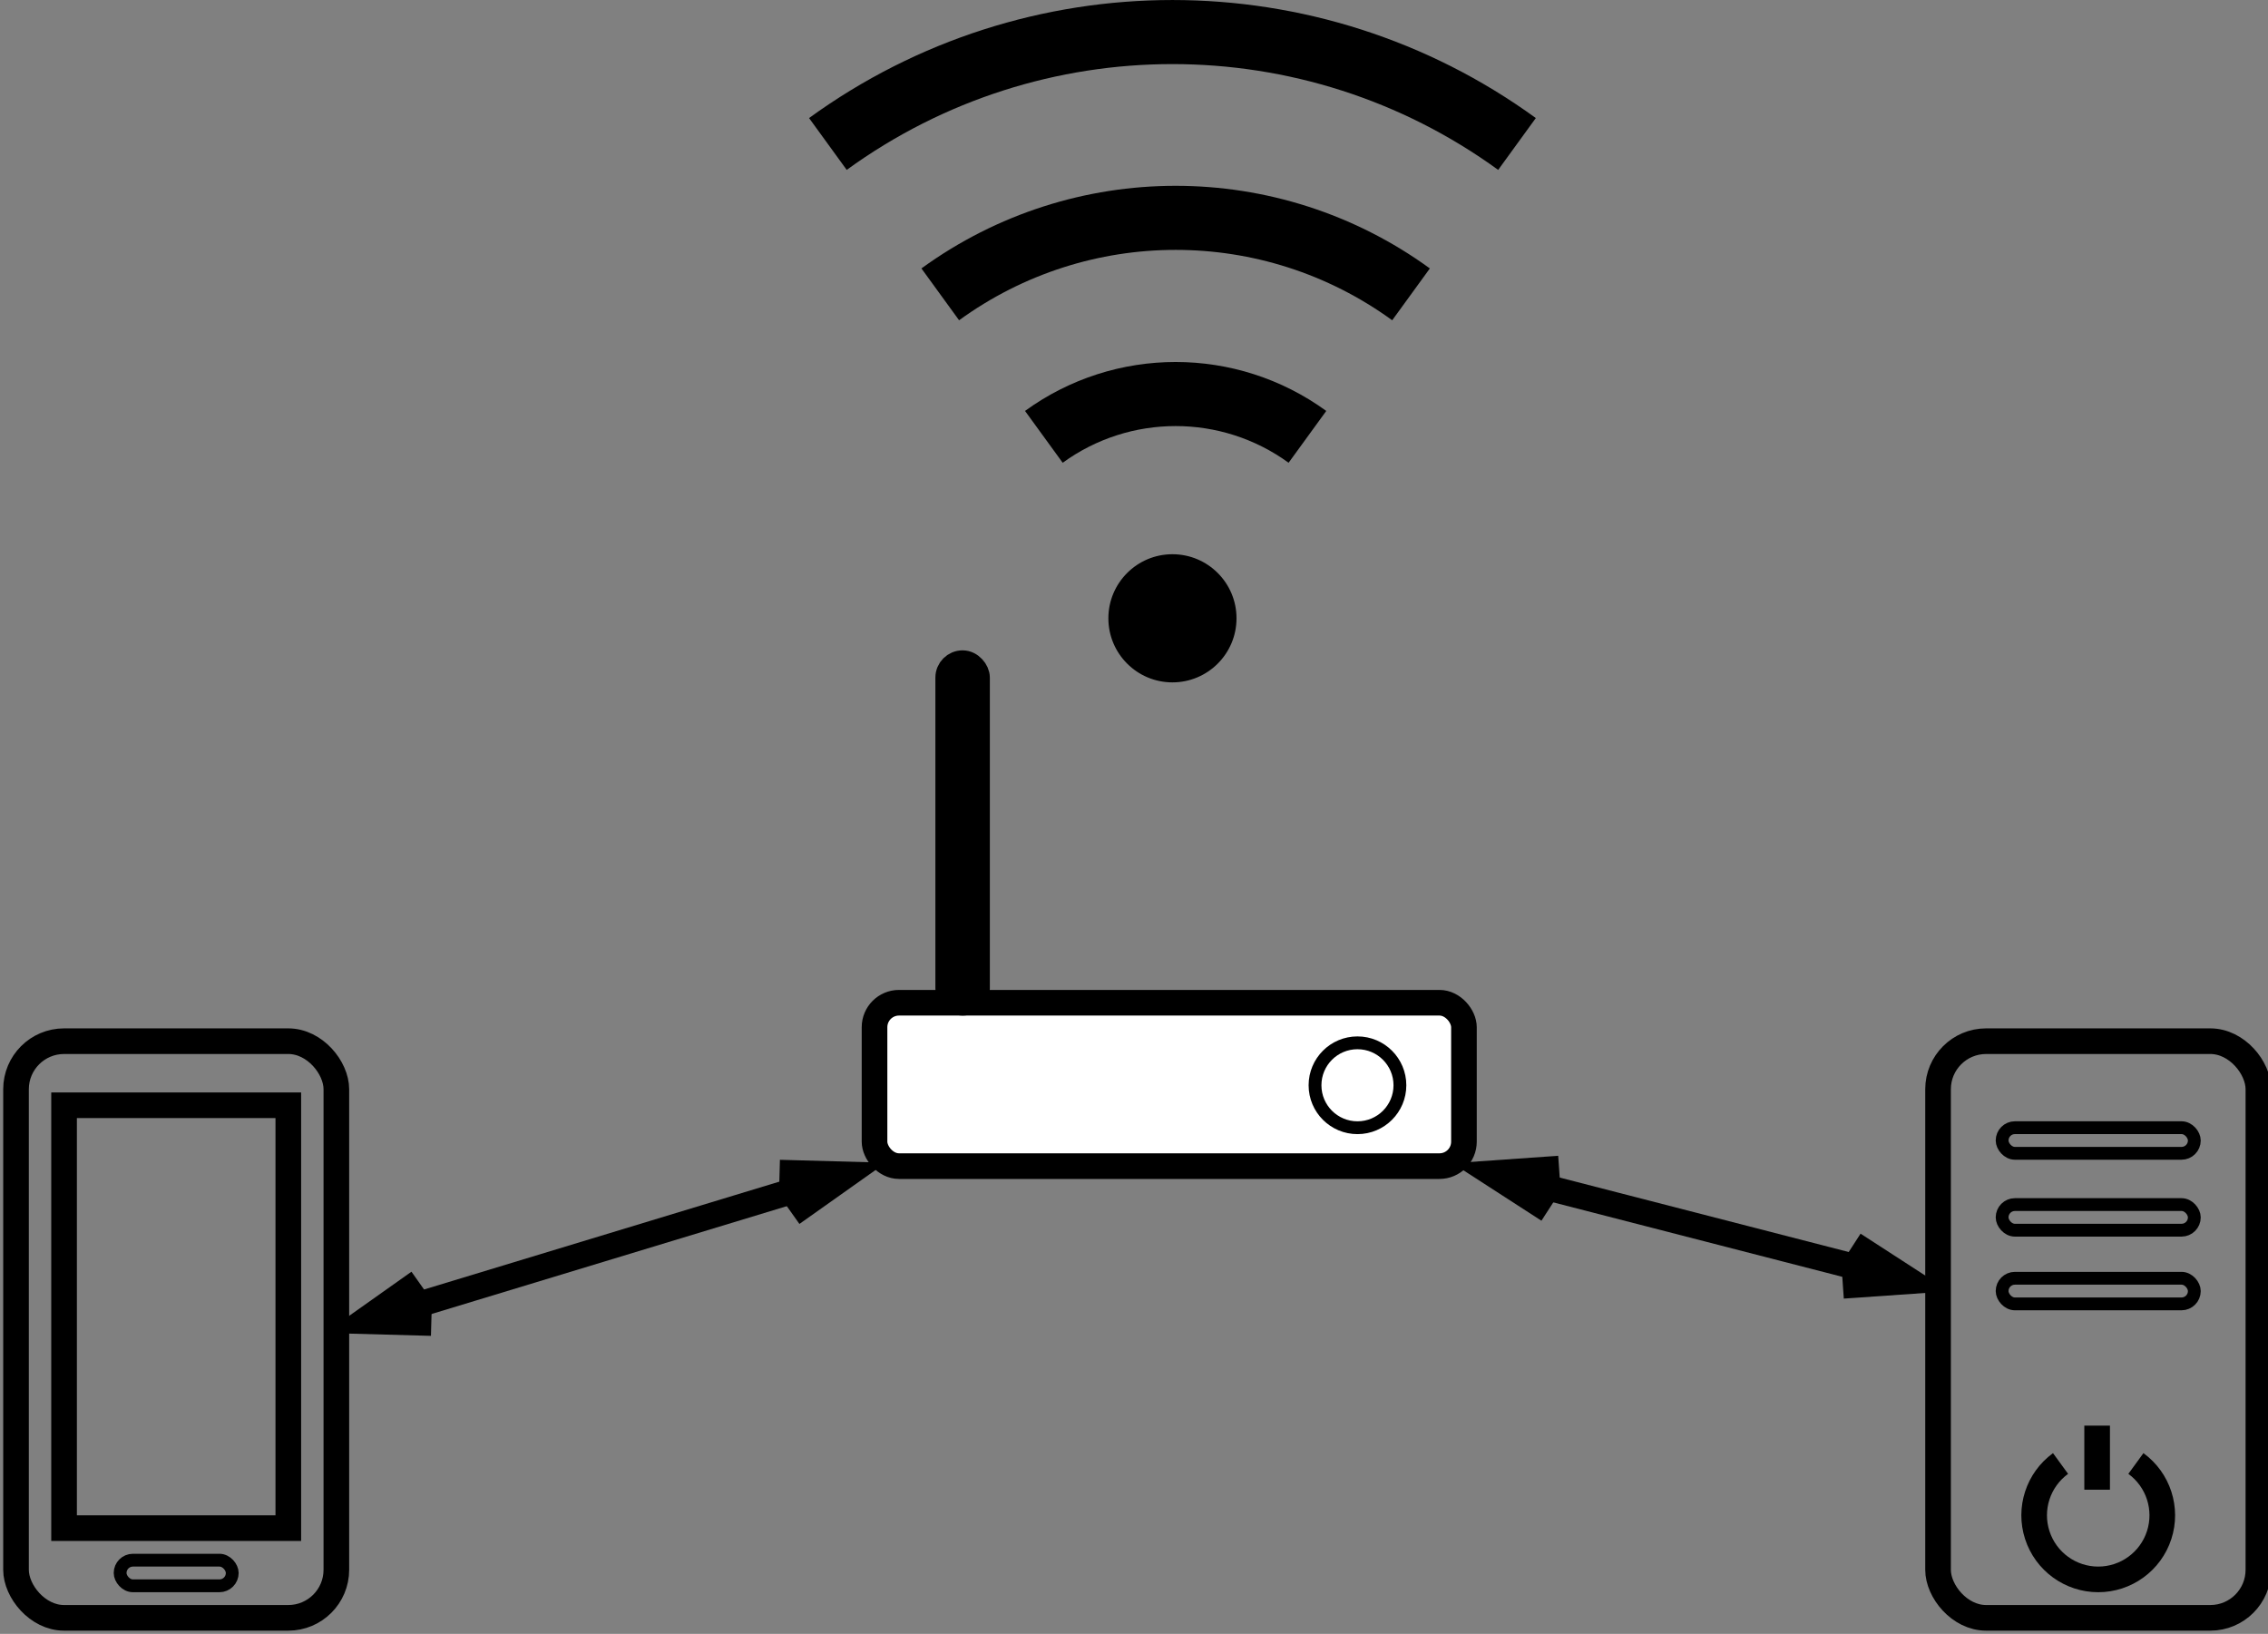 <?xml version="1.0" encoding="UTF-8"?>
<!DOCTYPE svg PUBLIC "-//W3C//DTD SVG 1.1//EN" "http://www.w3.org/Graphics/SVG/1.1/DTD/svg11.dtd">
<svg xmlns="http://www.w3.org/2000/svg" xmlns:xlink="http://www.w3.org/1999/xlink" version="1.1" width="354px" height="255px" viewBox="-0.5 -0.5 354 255" content="&lt;mxfile host=&quot;app.diagrams.net&quot; modified=&quot;2021-08-02T09:06:17.808Z&quot; agent=&quot;5.0 (Windows NT 10.0; Win64; x64) AppleWebKit/537.36 (KHTML, like Gecko) Chrome/92.0.452.107 Safari/537.36 Edg/92.0.902.62&quot; etag=&quot;xE_XS_EGClTL0AkYg7dy&quot; version=&quot;14.9.3&quot; type=&quot;device&quot;&gt;&lt;diagram id=&quot;TCKl7seBa8zPnI1HFDva&quot; name=&quot;Page-1&quot;&gt;7Vlbc6IwGP01Pi5DLoA8tla3D91pZ7oz2z4ippgpEjfGqvvrN0DCJVClrtR2pz445ORGzjn5cmGARovtdx4s5z/YjMQDaM+2A3Q1gHCIgPxPgV0O4CHKgYjTWQ6BErinf4gCbYWu6YysagUFY7GgyzoYsiQhoahhAedsUy/2xOJ6r8sgIg3gPgziJvqLzsQ8R13bLvFrQqO56hnpjGkQPkecrRPVXcISkucsAt2KKrqaBzO2qUBoPEAjzpjInxbbEYlTUjVheb3JK7nFG3OSiC4Vxvh2zOL45vfdBl2z1ViEXvINKJlegnitqFBvK3aaG9mMlEEmLjdzKsj9MgjTnI00gsTmYhHLFJCPwWqZa/NEt0T2erkSnD2TEYsZl2jGDbp8onGsoUHKZPqTuHoRwgXZvjpEUBAnnUjYggi+k0VUBejblpNXUj70cZ7clKJqPeYVPTUWKBtFRdMlofJBcfoWft3D/KZDptKKN8GUxHdsRQVlicyaMiHYQjKjC1zENEozBDOIl9Zapo0ttlE6O61psKKhFfAw0yDg4iKJst5sy5cQSWYlAJqSQOg4k0mhn54QwC6gW+kBKnYZaLcpfwoxXbcmpes3pPRapPR6k9L7kvJYKdHQmJcYaKAiJ4BOU88CPL2gwy9BjxXU9mtyAtgmp94D1OTU4Mnl1DF8n5zZSp2SkElzYDmrM4wNLdRqdgIygX5zTaYOYRUunZZI5/cV6WCHTUHJpP2RmPSMOAOGTS5RS5TRa83pucTv6koZISbZ70Tz3MF1Ot3mfsqHLfspx+orauvloEdCZXBWJxTH7nnD6jqmYQFoMIytFsc6vcXRDlvWDxlH8UeLo6jfFQnut+oJiUUGsUPUstyjFmpxX8zC/5RZ3zk3s29a+z8Ps9D2zstrh33Aux42gHnY8LuG6j4OFBjVl0GIznxxgzqc9lP60rvHkpqqFGzNQ3JHOJUvRHg6QWgSyUy3lee8cTJrXFMeZPDA6qYxTuJA0Jd68220qR7uGJUdlwJhbOmjm9YIG+SrIecVYeUmskNbyGhLmjUiotFWpmUx+H+Qt8PZvyIvW5Lk55wmxTRq4sdLn7U4oekAssOU7LeWkiN9qCYeVTdZ4mpbzbra6dSWigddTj4/ZlPcUamyUprQdbpaUJKUDXDfHlKpmau4ryA+p6l9Y40w7w67Ghqay7jZUN9u9j+Nm1t8Cd7NlbirK91zurK4s9C2BP6RtnSNhsyA3bMtMThsy8+wlwTItaCxP3Gax3TgtZ3T+9pQ4l6/3LUQ2ST/BNQiCC3PuAHx7ILtKrvIav08UMJvoFgmyw+vud3Lz9po/Bc=&lt;/diagram&gt;&lt;/mxfile&gt;"><rect x="-0.5" y="-0.5" width="354" height="255" fill="#808080" stroke="none"/><defs/><g><ellipse cx="182.5" cy="96" rx="10" ry="10" fill="#000000" stroke="none" pointer-events="all"/><path d="M 162.43 67.68 C 174.69 58.77 191.31 58.77 203.57 67.68" fill="none" stroke="#000000" stroke-width="10" stroke-miterlimit="10" pointer-events="all"/><path d="M 146.26 45.44 C 168.17 29.52 197.83 29.52 219.74 45.44" fill="none" stroke="#000000" stroke-width="10" stroke-miterlimit="10" pointer-events="all"/><path d="M 128.72 21.97 C 160.79 -1.32 204.21 -1.32 236.28 21.97" fill="none" stroke="#000000" stroke-width="10" stroke-miterlimit="10" pointer-events="all"/><rect x="2" y="162" width="50" height="90" rx="7.5" ry="7.5" fill="none" stroke="#000000" stroke-width="4" pointer-events="all"/><rect x="9.5" y="172" width="35" height="66" fill="none" stroke="#000000" stroke-width="4" pointer-events="all"/><rect x="136" y="156" width="92" height="25.5" rx="3.82" ry="3.82" fill="#ffffff" stroke="#000000" stroke-width="4" pointer-events="all"/><rect x="147.5" y="103" width="4.5" height="53" rx="2.25" ry="2.25" fill="#000000" stroke="#000000" stroke-width="4" pointer-events="all"/><rect x="302" y="162" width="50" height="90" rx="7.5" ry="7.5" fill="none" stroke="#000000" stroke-width="4" pointer-events="all"/><rect x="312" y="175.5" width="30" height="4" rx="2" ry="2" fill="none" stroke="#000000" stroke-width="2" pointer-events="all"/><rect x="312" y="187.5" width="30" height="4" rx="2" ry="2" fill="none" stroke="#000000" stroke-width="2" pointer-events="all"/><rect x="312" y="199" width="30" height="4" rx="2" ry="2" fill="none" stroke="#000000" stroke-width="2" pointer-events="all"/><path d="M 332.88 227.91 C 336.38 230.46 337.85 234.97 336.51 239.09 C 335.17 243.21 331.33 246 327 246 C 322.67 246 318.83 243.21 317.49 239.09 C 316.15 234.97 317.62 230.46 321.12 227.91" fill="none" stroke="#000000" stroke-width="4" stroke-miterlimit="10" pointer-events="all"/><path d="M 326.83 232 L 326.83 222" fill="none" stroke="#000000" stroke-width="4" stroke-miterlimit="10" pointer-events="stroke"/><path d="M 60.56 204.4 L 127.44 184.1" fill="none" stroke="#000000" stroke-width="4" stroke-miterlimit="10" pointer-events="stroke"/><path d="M 64.88 199.61 L 56.28 205.7 L 66.82 205.99" fill="none" stroke="#000000" stroke-width="4" stroke-miterlimit="10" pointer-events="all"/><path d="M 123.12 188.89 L 131.72 182.8 L 121.18 182.51" fill="none" stroke="#000000" stroke-width="4" stroke-miterlimit="10" pointer-events="all"/><path d="M 236.66 183.73 L 293.34 198.33" fill="none" stroke="#000000" stroke-width="4" stroke-miterlimit="10" pointer-events="stroke"/><path d="M 242.85 181.88 L 232.33 182.62 L 241.18 188.34" fill="none" stroke="#000000" stroke-width="4" stroke-miterlimit="10" pointer-events="all"/><path d="M 287.15 200.18 L 297.67 199.45 L 288.82 193.72" fill="none" stroke="#000000" stroke-width="4" stroke-miterlimit="10" pointer-events="all"/><rect x="18.25" y="243" width="17.5" height="4" rx="2" ry="2" fill="none" stroke="#000000" stroke-width="2" pointer-events="all"/><ellipse cx="211.38" cy="168.88" rx="6.625" ry="6.625" fill="none" stroke="#000000" stroke-width="2" pointer-events="all"/></g></svg>